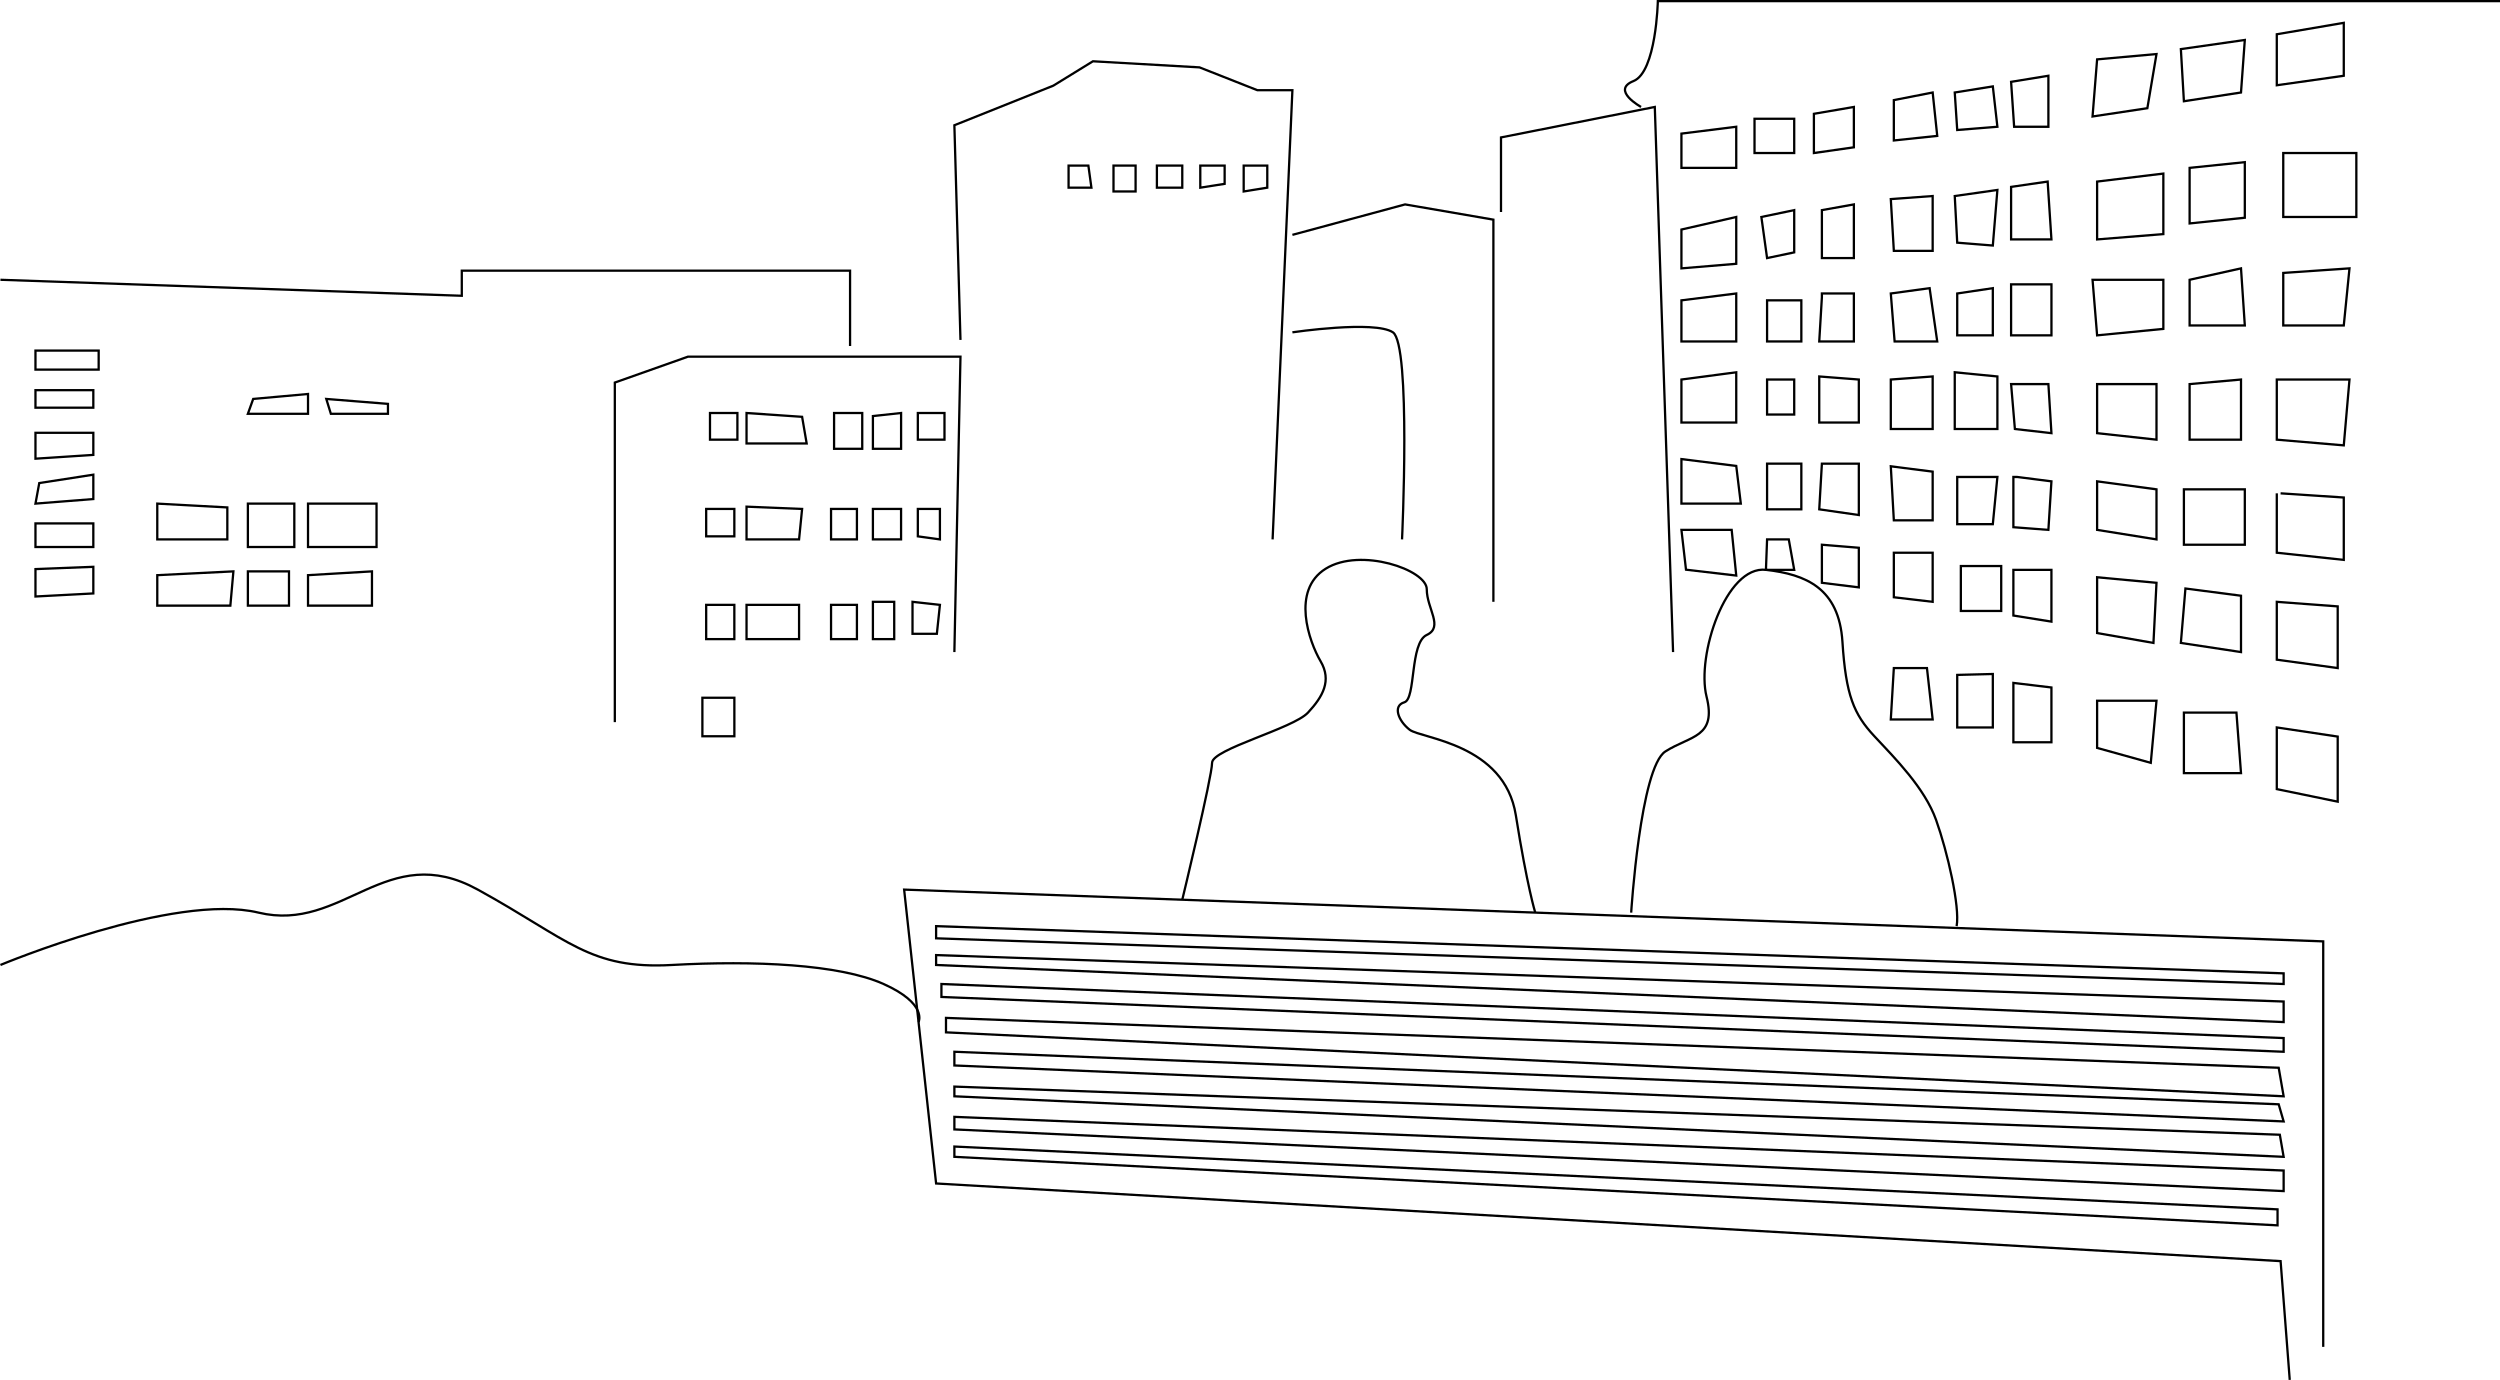 <svg id="Layer_1" data-name="Layer 1" xmlns="http://www.w3.org/2000/svg" viewBox="0 0 1094.59 604.21"><defs><style>.cls-1{fill:none;stroke:#000;stroke-miterlimit:10;}</style></defs><title>500daysofsummerline</title><polyline class="cls-1" points="0.19 122.5 202.19 129.5 202.19 118.5 372.19 118.5 372.19 151.5"/><polyline class="cls-1" points="269.19 316.17 269.19 167.5 301.19 156.17 420.53 156.17 417.86 285.5"/><polyline class="cls-1" points="420.53 148.83 417.86 54.83 461.19 37.5 478.53 26.83 525.19 29.5 550.53 39.5 565.86 39.5 557.19 236.17"/><polyline class="cls-1" points="565.86 102.83 615.19 89.5 653.86 96.17 653.86 263.5"/><path class="cls-1" d="M565.67,145s36-5.33,44,0,4,90.67,4,90.67" transform="translate(0.19 0.5)"/><polyline class="cls-1" points="657.19 92.83 657.19 60.17 724.53 46.83 732.53 285.5"/><path class="cls-1" d="M718.33,46.33S705,39,715,35,725.67,0,725.67,0H1094.4" transform="translate(0.19 0.5)"/><polyline class="cls-1" points="1017.19 589.7 1017.19 412.17 395.86 389.5 409.86 518.17 998.53 552.17 1002.53 604.17"/><polygon class="cls-1" points="409.86 405.5 409.86 410.83 999.86 430.83 999.86 426.17 409.86 405.5"/><polygon class="cls-1" points="409.86 418.17 409.86 422.5 999.86 447.5 999.86 438.5 409.86 418.17"/><polygon class="cls-1" points="412.19 430.83 412.19 436.5 999.86 460.5 999.86 454.5 412.19 430.83"/><polygon class="cls-1" points="414.19 445.67 414.19 452 999.86 480 997.69 467.5 414.19 445.67"/><polygon class="cls-1" points="417.86 460.5 417.86 466.5 999.86 491 997.69 483.5 417.86 460.5"/><polygon class="cls-1" points="417.86 475.75 417.86 480 999.86 506.5 998.19 496.83 417.86 475.75"/><polygon class="cls-1" points="417.86 489 417.86 494.5 999.86 521.5 999.86 512.5 417.86 489"/><polygon class="cls-1" points="417.86 502 417.86 506.5 997.19 536.5 997.19 529.5 417.86 502"/><path class="cls-1" d="M517.45,393.44S530.5,339.5,530.5,333.5s35.5-15,42-22,10.5-14,5.5-22.5-13-31,2.25-40.5,44.25.5,44.25,9,7.5,16.5,0,20-4.67,28-9.83,29.5S612,315.09,617,319s41.5,6,46.5,37.46S672,399.08,672,399.08" transform="translate(0.19 0.5)"/><path class="cls-1" d="M714,399.08s4-63.58,15-70.58,22.5-6,18-24,8.5-57.5,26-55.5,32,8,33.5,31.5,5,31.72,14,41.36,22,22.64,27,36.64,10.5,38,9,46.5" transform="translate(0.19 0.5)"/><polygon class="cls-1" points="736.19 58.5 736.19 73.5 760.19 73.5 760.19 55.5 736.19 58.5"/><polygon class="cls-1" points="736.19 100.5 736.19 117.5 760.19 115.5 760.19 95 736.19 100.5"/><polygon class="cls-1" points="771.19 95 771.62 98.08 773.69 113 785.57 110.5 785.57 92 771.19 95"/><polygon class="cls-1" points="736.19 131.5 736.19 149.5 760.19 149.5 760.19 128.5 736.19 131.5"/><polygon class="cls-1" points="736.19 166.17 736.19 185 760.19 185 760.19 163 736.19 166.17"/><polygon class="cls-1" points="736.19 201 736.19 220.5 762.19 220.5 760.19 204 736.19 201"/><polygon class="cls-1" points="736.19 232 738.19 249.43 760.19 252 758.19 232 736.19 232"/><rect class="cls-1" x="773.69" y="131.5" width="15" height="18"/><rect class="cls-1" x="773.69" y="166.17" width="11.88" height="15.33"/><rect class="cls-1" x="773.69" y="203" width="15" height="20"/><polygon class="cls-1" points="773.69 236.17 773.19 249.5 785.57 249.5 783.19 236.17 773.69 236.17"/><polygon class="cls-1" points="797.69 92 797.69 113 811.69 113 811.69 89.5 797.69 92"/><rect class="cls-1" x="768.19" y="52" width="17.38" height="15"/><polygon class="cls-1" points="794.19 49.83 794.19 52 794.19 67 811.69 64.5 811.69 46.83 794.19 49.83"/><polygon class="cls-1" points="827.86 87.17 829.19 109.83 846.19 109.83 846.19 85.83 827.86 87.17"/><polygon class="cls-1" points="797.69 130.17 796.53 149.5 811.69 149.5 811.69 128.5 797.69 128.5 797.69 130.17"/><polygon class="cls-1" points="827.86 128.5 829.53 149.5 848.19 149.5 844.86 126.17 827.86 128.5"/><polygon class="cls-1" points="856.94 128.5 856.94 146.83 872.53 146.83 872.53 126.17 856.94 128.5"/><rect class="cls-1" x="880.53" y="124.5" width="17.67" height="22.33"/><polygon class="cls-1" points="796.53 164.83 796.53 185 813.86 185 813.86 166.17 796.53 164.83"/><polygon class="cls-1" points="827.86 166.17 827.86 187.83 846.19 187.83 846.19 164.83 827.86 166.17"/><polygon class="cls-1" points="855.86 163 855.86 187.83 874.53 187.83 874.53 164.83 855.86 163"/><polygon class="cls-1" points="880.53 168.17 882.19 187.83 898.19 189.65 896.86 168.17 880.53 168.17"/><polygon class="cls-1" points="855.86 85.83 856.94 106.25 872.53 107.5 874.53 83.17 855.86 85.83"/><polygon class="cls-1" points="880.53 81.83 880.53 104.83 898.19 104.83 896.53 79.5 880.53 81.83"/><polygon class="cls-1" points="829.19 43.83 829.19 61.5 848.19 59.5 846.19 40.5 829.19 43.83"/><polygon class="cls-1" points="855.86 40.5 856.94 56.92 874.53 55.5 872.53 37.83 855.86 40.5"/><polygon class="cls-1" points="880.53 35.83 881.86 55.5 896.86 55.5 896.86 33.17 880.53 35.83"/><polygon class="cls-1" points="797.69 203 796.53 223 813.86 225.5 813.86 203 797.69 203"/><polygon class="cls-1" points="797.69 238.5 797.69 255.17 813.86 257.17 813.86 239.83 797.69 238.5"/><polygon class="cls-1" points="829.19 242 829.19 261.5 846.19 263.5 846.19 242 829.19 242"/><polygon class="cls-1" points="827.86 204.17 829.19 227.83 846.19 227.83 846.19 206.5 827.86 204.17"/><polygon class="cls-1" points="856.94 208.83 856.94 229.5 872.53 229.5 874.53 208.83 856.94 208.83"/><rect class="cls-1" x="858.53" y="247.83" width="17.67" height="19.67"/><polygon class="cls-1" points="881.53 249.5 881.53 269.5 898.19 272.17 898.19 249.5 881.53 249.5"/><polygon class="cls-1" points="881.53 208.83 881.53 230.83 896.86 232 898.19 210.75 883.19 208.83 881.53 208.83"/><polygon class="cls-1" points="918.19 210.75 918.19 232 944.19 236.17 944.19 214.25 918.19 210.75"/><polygon class="cls-1" points="918.19 252.75 918.19 277.17 942.86 281.5 944.19 255.17 918.19 252.75"/><polygon class="cls-1" points="956.86 257.67 954.86 281.5 981.19 285.5 981.19 260.83 956.86 257.67"/><polygon class="cls-1" points="996.86 263.5 996.86 288.83 1023.53 292.5 1023.53 265.5 996.86 263.5"/><rect class="cls-1" x="956.19" y="214.25" width="26.67" height="24.25"/><polyline class="cls-1" points="996.86 216 996.86 242 1026.19 245.14 1026.19 217.83 998.53 216"/><polygon class="cls-1" points="829.19 292.5 827.86 315 846.19 315 843.69 292.5 829.19 292.5"/><polygon class="cls-1" points="856.94 295.5 856.94 318.5 872.53 318.5 872.53 295.1 856.94 295.5"/><polygon class="cls-1" points="881.53 299 881.53 325 898.19 325 898.19 301 881.53 299"/><polygon class="cls-1" points="918.19 306.8 918.19 327.46 941.69 334 944.19 306.8 918.19 306.8"/><polygon class="cls-1" points="956.19 312 956.19 338.5 981.19 338.5 979.19 312 956.19 312"/><polygon class="cls-1" points="996.86 318.5 996.86 345.5 1023.53 351 1023.53 322.5 996.86 318.5"/><polygon class="cls-1" points="918.19 26 916.19 51 940.19 47.38 944.19 23.67 918.19 26"/><polygon class="cls-1" points="954.86 21.5 956.19 44.33 981.19 40.5 982.86 17.5 954.86 21.5"/><polygon class="cls-1" points="996.86 15 996.86 37.33 1026.19 33.17 1026.19 10 996.86 15"/><polygon class="cls-1" points="918.19 79.5 918.19 104.83 947.19 102.5 947.19 76 918.19 79.5"/><polygon class="cls-1" points="958.69 73.5 958.69 97.83 982.86 95.33 982.86 71 958.69 73.5"/><polygon class="cls-1" points="999.69 67 999.69 71 999.69 95 1031.69 95 1031.69 67 999.69 67"/><polygon class="cls-1" points="916.19 122.5 918.19 146.83 947.19 144 947.19 122.5 916.19 122.5"/><polygon class="cls-1" points="958.69 122.5 958.69 142.5 982.86 142.5 981.19 117.5 958.69 122.5"/><polygon class="cls-1" points="999.69 119.5 999.69 142.5 1026.19 142.5 1028.69 117.5 999.69 119.5"/><polygon class="cls-1" points="918.19 168.17 918.19 189.65 944.19 192.5 944.19 168.17 918.19 168.17"/><polygon class="cls-1" points="958.69 168.17 958.69 192.5 981.19 192.5 981.19 166.17 958.69 168.17"/><polygon class="cls-1" points="996.86 171 996.86 192.5 1026.19 195 1028.69 166.17 996.86 166.17 996.86 171"/><rect class="cls-1" x="15.53" y="153.5" width="27.67" height="8.33"/><rect class="cls-1" x="15.53" y="170.83" width="25.33" height="7.67"/><polygon class="cls-1" points="15.53 189.5 15.53 200.83 40.86 199.17 40.86 189.5 15.53 189.5"/><polygon class="cls-1" points="17.19 211.5 15.53 220.5 40.86 218.5 40.86 207.83 17.19 211.5"/><rect class="cls-1" x="15.53" y="229.17" width="25.33" height="10.33"/><polygon class="cls-1" points="15.53 249.17 15.53 261.17 40.86 259.83 40.86 248.17 15.53 249.17"/><polygon class="cls-1" points="68.86 220.5 68.86 236.17 99.53 236.17 99.53 222.17 68.86 220.5"/><rect class="cls-1" x="108.53" y="220.5" width="20.33" height="19"/><rect class="cls-1" x="134.86" y="220.5" width="30" height="19"/><polygon class="cls-1" points="68.86 251.83 68.86 265.17 100.86 265.17 102.19 250.17 68.86 251.83"/><rect class="cls-1" x="108.53" y="250.17" width="18" height="15"/><polygon class="cls-1" points="134.86 251.83 134.86 265.17 162.86 265.17 162.86 250.17 134.86 251.83"/><polygon class="cls-1" points="110.86 174.67 108.53 181.17 134.86 181.17 134.86 172.5 110.86 174.67"/><polygon class="cls-1" points="144.86 181.17 142.86 174.67 169.86 176.83 169.86 181.17 144.86 181.17"/><rect class="cls-1" x="310.86" y="180.83" width="12" height="11.67"/><rect class="cls-1" x="309.19" y="222.83" width="12.33" height="12"/><rect class="cls-1" x="309.19" y="264.83" width="12.33" height="15"/><rect class="cls-1" x="307.53" y="305.5" width="14" height="16.86"/><rect class="cls-1" x="326.86" y="264.83" width="23" height="15"/><polygon class="cls-1" points="326.86 221.83 326.86 236.17 349.86 236.17 351.19 222.83 326.86 221.83"/><polygon class="cls-1" points="326.86 180.83 326.86 194.17 353.19 194.17 351.19 182.5 326.86 180.83"/><rect class="cls-1" x="365.19" y="180.83" width="12.33" height="15.67"/><polygon class="cls-1" points="382.19 182.17 382.19 196.5 394.53 196.5 394.53 180.83 382.19 182.17"/><rect class="cls-1" x="401.86" y="180.83" width="11.67" height="11.67"/><rect class="cls-1" x="363.86" y="222.83" width="11.33" height="13.33"/><rect class="cls-1" x="382.19" y="222.83" width="12.33" height="13.33"/><polygon class="cls-1" points="401.86 222.83 401.86 234.83 411.53 236.17 411.53 222.83 401.86 222.83"/><rect class="cls-1" x="363.86" y="264.83" width="11.33" height="15"/><rect class="cls-1" x="382.19" y="263.5" width="9.33" height="16.33"/><polygon class="cls-1" points="399.53 263.5 399.53 277.5 410.19 277.5 411.53 264.83 399.53 263.5"/><polygon class="cls-1" points="467.86 72.5 467.86 82.17 477.86 82.17 476.53 72.5 467.86 72.5"/><rect class="cls-1" x="487.53" y="72.5" width="9.67" height="11.33"/><rect class="cls-1" x="506.53" y="72.5" width="11.11" height="9.67"/><polygon class="cls-1" points="525.53 72.5 525.53 82.17 536.19 80.5 536.19 72.5 525.53 72.5"/><polygon class="cls-1" points="544.53 72.5 544.53 83.83 554.86 82.17 554.86 72.5 544.53 72.5"/><path class="cls-1" d="M0,422s76-31.84,113-22.92S169,367,209,389s49,35,85,33,73.33-.33,92.67,8.33S402,447,402,447" transform="translate(0.19 0.5)"/></svg>